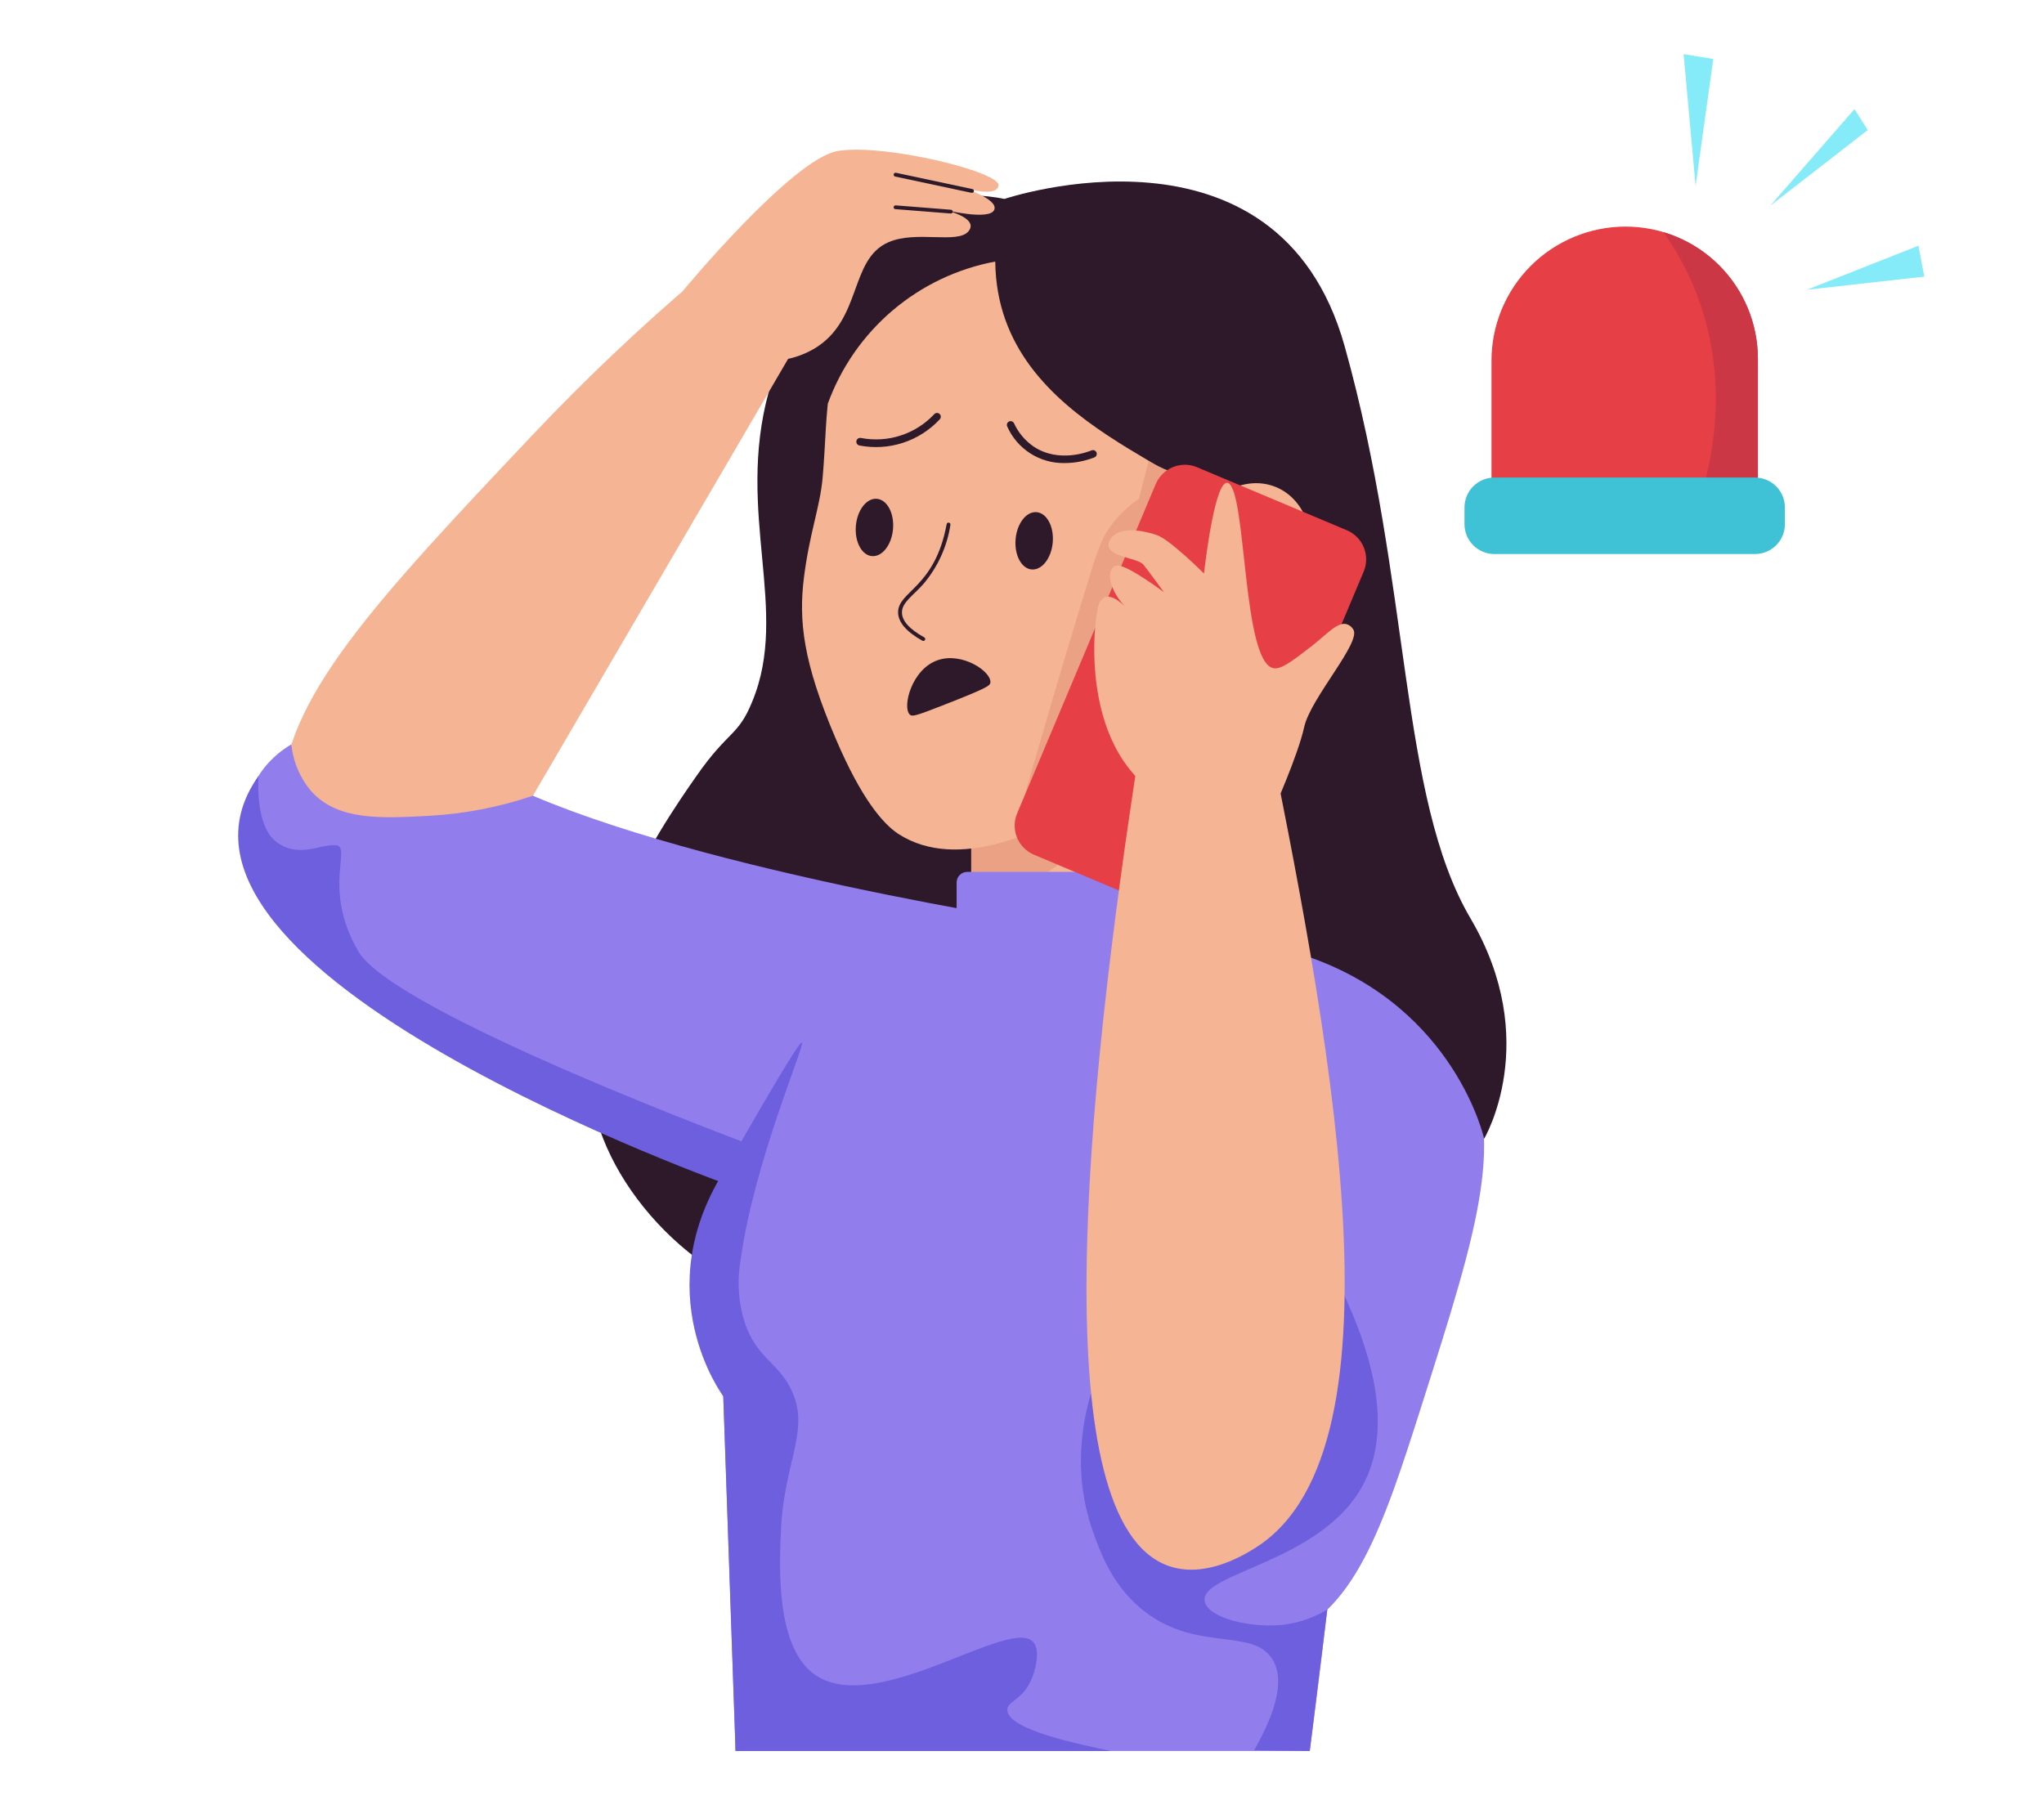 <svg xmlns="http://www.w3.org/2000/svg" xmlns:xlink="http://www.w3.org/1999/xlink" width="574" zoomAndPan="magnify" viewBox="0 0 750 750" height="507" preserveAspectRatio="xMidYMid meet" version="1.0"><defs><clipPath id="2e5c2a64d0"><path d="M 353.914 279.418 L 431.008 279.418 L 431.008 420.434 L 353.914 420.434 Z M 353.914 279.418 " clip-rule="nonzero"/></clipPath><clipPath id="7f2b8c9de8"><path d="M 353.914 308 L 426 308 L 426 378 L 353.914 378 Z M 353.914 308 " clip-rule="nonzero"/></clipPath><clipPath id="2c9119d51e"><path d="M 649 22.5 L 663 22.5 L 663 78 L 649 78 Z M 649 22.5 " clip-rule="nonzero"/></clipPath><clipPath id="7c1bc7e652"><path d="M 255 386 L 520 386 L 520 727.5 L 255 727.5 Z M 255 386 " clip-rule="nonzero"/></clipPath><clipPath id="cb5f2da6f1"><path d="M 239 462 L 348 462 L 348 727.5 L 239 727.5 Z M 239 462 " clip-rule="nonzero"/></clipPath><clipPath id="90e55785ee"><path d="M 236 433 L 413 433 L 413 727.5 L 236 727.5 Z M 236 433 " clip-rule="nonzero"/></clipPath><clipPath id="b7d6fb8b4c"><path d="M 399 529 L 523 529 L 523 727.5 L 399 727.5 Z M 399 529 " clip-rule="nonzero"/></clipPath><clipPath id="2d6c4c3839"><path d="M 570 94 L 681 94 L 681 218 L 570 218 Z M 570 94 " clip-rule="nonzero"/></clipPath><clipPath id="212bc00cf5"><path d="M 680.703 217.473 L 570.035 217.473 L 570.035 149.855 C 570.035 146.195 570.391 142.574 571.105 138.984 C 571.82 135.398 572.875 131.914 574.273 128.535 C 575.676 125.156 577.391 121.945 579.422 118.902 C 581.457 115.863 583.766 113.047 586.352 110.461 C 588.938 107.875 591.754 105.566 594.793 103.531 C 597.836 101.5 601.047 99.785 604.426 98.383 C 607.805 96.984 611.289 95.93 614.875 95.215 C 618.465 94.5 622.086 94.145 625.746 94.145 C 629.355 94.145 632.926 94.496 636.465 95.199 C 640.008 95.902 643.441 96.945 646.777 98.328 C 650.109 99.707 653.277 101.402 656.277 103.406 C 659.277 105.41 662.055 107.688 664.605 110.242 C 667.16 112.793 669.438 115.57 671.441 118.57 C 673.445 121.57 675.141 124.738 676.52 128.07 C 677.902 131.406 678.945 134.84 679.648 138.379 C 680.352 141.918 680.703 145.492 680.703 149.102 Z M 680.703 217.473 " clip-rule="nonzero"/></clipPath><clipPath id="8e8ae0e668"><path d="M 629 94 L 681 94 L 681 218 L 629 218 Z M 629 94 " clip-rule="nonzero"/></clipPath><clipPath id="f5b63d8053"><path d="M 680.703 217.473 L 570.035 217.473 L 570.035 149.855 C 570.035 146.195 570.391 142.574 571.105 138.984 C 571.82 135.398 572.875 131.914 574.273 128.535 C 575.676 125.156 577.391 121.945 579.422 118.902 C 581.457 115.863 583.766 113.047 586.352 110.461 C 588.938 107.875 591.754 105.566 594.793 103.531 C 597.836 101.5 601.047 99.785 604.426 98.383 C 607.805 96.984 611.289 95.93 614.875 95.215 C 618.465 94.5 622.086 94.145 625.746 94.145 C 629.355 94.145 632.926 94.496 636.465 95.199 C 640.008 95.902 643.441 96.945 646.777 98.328 C 650.109 99.707 653.277 101.402 656.277 103.406 C 659.277 105.41 662.055 107.688 664.605 110.242 C 667.16 112.793 669.438 115.57 671.441 118.57 C 673.445 121.57 675.141 124.738 676.52 128.07 C 677.902 131.406 678.945 134.84 679.648 138.379 C 680.352 141.918 680.703 145.492 680.703 149.102 Z M 680.703 217.473 " clip-rule="nonzero"/></clipPath></defs><path fill="#2d1929" d="M 387.832 309.324 L 323.723 85.293 C 323.723 85.293 287.406 98.422 269.781 162.828 C 255.965 213.32 278.633 253.613 262.953 291.449 C 257.031 306.066 253.066 303.293 239.797 322.359 C 225.398 342.945 177.129 411.957 200.957 472.949 C 216.312 512.285 262.277 549.98 309.621 543.355 C 361.824 536.039 386.031 479.027 393.801 460.695 C 423.098 391.48 394.898 324.961 387.832 309.324 Z M 387.832 309.324 " fill-opacity="1" fill-rule="nonzero"/><g clip-path="url(#2e5c2a64d0)"><path fill="#f5b493" d="M 353.914 279.418 L 431.008 279.418 L 431.008 420.434 L 353.914 420.434 Z M 353.914 279.418 " fill-opacity="1" fill-rule="nonzero"/></g><g clip-path="url(#7f2b8c9de8)"><path fill="#eba284" d="M 425.367 308.086 C 413.98 348.633 378.949 375.203 338.715 377.664 L 338.715 327.844 Z M 425.367 308.086 " fill-opacity="1" fill-rule="nonzero"/></g><path fill="#f5b493" d="M 392.453 387.754 C 382.844 387.852 373.238 387.637 363.645 387.102 C 354.047 386.566 344.48 385.719 334.938 384.555 C 325.398 383.387 315.91 381.91 306.465 380.117 C 297.023 378.328 287.648 376.227 278.348 373.816 C 269.043 371.41 259.828 368.695 250.703 365.68 C 241.578 362.66 232.562 359.348 223.656 355.734 C 214.75 352.121 205.973 348.223 197.324 344.031 C 188.676 339.84 180.172 335.367 171.82 330.617 L 283.57 139.297 L 240.691 115.277 C 216.516 135.801 193.539 157.582 171.758 180.625 C 106.863 249.352 67.465 291.059 67.746 332.137 C 68.184 394.207 159.27 457.141 285.074 488.254 C 289.492 488.758 293.926 488.949 298.371 488.832 C 302.816 488.711 307.23 488.285 311.617 487.547 C 316.004 486.809 320.316 485.766 324.555 484.426 C 328.793 483.082 332.918 481.449 336.93 479.527 C 387.52 454.57 392.25 391.355 392.453 387.754 Z M 392.453 387.754 " fill-opacity="1" fill-rule="nonzero"/><g clip-path="url(#2c9119d51e)"><path fill="#86ebf9" d="M 649.84 22.5 L 654.824 77.238 L 662.172 24.504 Z M 649.84 22.5 " fill-opacity="1" fill-rule="nonzero"/></g><path fill="#86ebf9" d="M 720.824 45.344 L 685.812 85.496 L 726.34 54.035 Z M 720.824 45.344 " fill-opacity="1" fill-rule="nonzero"/><path fill="#86ebf9" d="M 747.398 102.086 L 701.07 120.387 L 749.84 114.934 Z M 747.398 102.086 " fill-opacity="1" fill-rule="nonzero"/><path fill="#f5b493" d="M 448.492 110.688 C 414.73 85.371 364.754 85.965 334.645 108.008 C 326.324 113.348 318.945 119.766 312.504 127.262 C 291.59 147.207 294.801 169.562 292.141 198.859 C 291.043 210.703 286.703 221.719 284.43 239.828 C 282.16 257.938 284.008 275.094 297.684 307.055 C 308.246 331.777 317.223 342.32 323.738 346.535 C 348.805 362.625 383.414 344.215 396.355 337.352 C 408.012 331.004 418.625 323.23 428.203 314.039 C 445.844 299.691 486.266 260.648 486.812 202.48 C 486.906 190.023 487.328 139.844 448.492 110.688 Z M 448.492 110.688 " fill-opacity="1" fill-rule="nonzero"/><path fill="#2d1929" d="M 333.609 266.195 C 326.996 262.496 323.613 258.582 323.535 254.539 C 323.348 245.594 338.809 244.371 343.699 217.785 C 343.738 217.57 343.848 217.398 344.027 217.273 C 344.207 217.148 344.406 217.105 344.621 217.145 C 344.84 217.18 345.008 217.293 345.137 217.473 C 345.262 217.652 345.305 217.852 345.266 218.066 C 344.562 222.605 343.254 226.965 341.344 231.145 C 339.434 235.324 336.992 239.164 334.016 242.664 C 329.613 247.613 325.039 250.355 325.133 254.508 C 325.133 257.953 328.266 261.418 334.406 264.816 C 334.598 264.926 334.719 265.09 334.777 265.301 C 334.832 265.512 334.805 265.715 334.695 265.902 C 334.586 266.094 334.426 266.219 334.211 266.273 C 334 266.332 333.801 266.305 333.609 266.195 Z M 333.609 266.195 " fill-opacity="1" fill-rule="nonzero"/><path fill="#2d1929" d="M 314.699 207.242 C 310.438 206.883 306.535 211.941 305.988 218.52 C 305.441 225.102 308.449 230.742 312.711 231.055 C 316.969 231.367 320.871 226.355 321.422 219.773 C 321.969 213.195 318.961 207.602 314.699 207.242 Z M 314.699 207.242 " fill-opacity="1" fill-rule="nonzero"/><path fill="#2d1929" d="M 381.047 212.789 C 376.785 212.441 372.887 217.488 372.336 224.066 C 371.789 230.648 374.797 236.289 379.059 236.602 C 383.32 236.914 387.219 231.902 387.77 225.32 C 388.316 218.742 385.309 213.148 381.047 212.789 Z M 381.047 212.789 " fill-opacity="1" fill-rule="nonzero"/><path fill="#2d1929" d="M 307.477 185.09 C 307.27 185.051 307.074 184.973 306.898 184.855 C 306.723 184.742 306.574 184.594 306.453 184.422 C 306.336 184.246 306.254 184.055 306.211 183.848 C 306.168 183.641 306.164 183.434 306.203 183.223 C 306.242 183.016 306.32 182.824 306.438 182.645 C 306.555 182.469 306.699 182.32 306.875 182.203 C 307.051 182.082 307.242 182.004 307.449 181.961 C 307.656 181.918 307.863 181.914 308.07 181.957 C 309.438 182.223 310.816 182.398 312.207 182.492 C 313.594 182.582 314.984 182.586 316.375 182.504 C 317.762 182.418 319.141 182.25 320.512 181.992 C 321.879 181.734 323.227 181.391 324.551 180.961 C 325.875 180.535 327.168 180.023 328.426 179.434 C 329.688 178.844 330.906 178.176 332.082 177.43 C 333.258 176.688 334.383 175.871 335.457 174.984 C 336.531 174.098 337.543 173.148 338.496 172.133 C 338.637 171.965 338.805 171.832 339 171.734 C 339.195 171.637 339.398 171.582 339.617 171.57 C 339.836 171.559 340.047 171.594 340.25 171.668 C 340.453 171.746 340.637 171.859 340.793 172.012 C 340.949 172.164 341.066 172.34 341.148 172.543 C 341.234 172.746 341.27 172.957 341.266 173.172 C 341.262 173.391 341.211 173.598 341.121 173.797 C 341.027 173.996 340.902 174.164 340.738 174.309 C 339.695 175.422 338.59 176.465 337.418 177.434 C 336.246 178.406 335.016 179.301 333.73 180.117 C 332.445 180.934 331.113 181.668 329.738 182.316 C 328.359 182.961 326.945 183.52 325.496 183.992 C 324.051 184.461 322.578 184.836 321.082 185.121 C 319.586 185.402 318.078 185.59 316.559 185.684 C 315.035 185.777 313.516 185.773 311.996 185.672 C 310.477 185.574 308.973 185.379 307.477 185.09 Z M 307.477 185.09 " fill-opacity="1" fill-rule="nonzero"/><path fill="#2d1929" d="M 392.688 192.391 C 391.438 192.414 390.191 192.344 388.953 192.188 C 387.711 192.027 386.492 191.777 385.289 191.441 C 384.082 191.102 382.91 190.676 381.77 190.164 C 380.629 189.656 379.531 189.062 378.477 188.391 C 377.422 187.719 376.426 186.973 375.48 186.152 C 374.535 185.336 373.656 184.449 372.84 183.504 C 372.027 182.555 371.285 181.551 370.617 180.492 C 369.949 179.438 369.363 178.336 368.859 177.191 C 368.773 177.004 368.727 176.809 368.719 176.602 C 368.711 176.398 368.738 176.199 368.809 176.004 C 368.879 175.812 368.984 175.637 369.125 175.484 C 369.262 175.332 369.426 175.215 369.609 175.125 C 369.797 175.035 369.996 174.988 370.203 174.977 C 370.41 174.969 370.613 175 370.809 175.07 C 371.004 175.141 371.18 175.246 371.332 175.387 C 371.484 175.523 371.605 175.688 371.695 175.875 C 372.605 177.867 373.773 179.695 375.195 181.363 C 376.617 183.027 378.238 184.469 380.059 185.684 C 390.414 192.438 402.543 187.688 403.891 187.125 C 404.082 187.047 404.281 187.008 404.488 187.008 C 404.695 187.008 404.898 187.047 405.09 187.125 C 405.281 187.207 405.449 187.32 405.598 187.465 C 405.742 187.613 405.859 187.781 405.938 187.973 C 406.016 188.164 406.059 188.363 406.059 188.574 C 406.059 188.781 406.02 188.98 405.941 189.172 C 405.859 189.363 405.75 189.535 405.602 189.684 C 405.457 189.828 405.289 189.941 405.094 190.023 C 401.109 191.59 396.973 192.379 392.688 192.391 Z M 392.688 192.391 " fill-opacity="1" fill-rule="nonzero"/><g clip-path="url(#7c1bc7e652)"><path fill="#917eec" d="M 409.48 387 C 409.48 387 505.926 382.457 517.004 428.469 C 528.078 474.484 494.535 727.5 494.535 727.5 L 255.996 727.5 C 255.996 727.5 259.223 469.688 284.508 428.469 C 309.797 387.25 409.48 387 409.48 387 Z M 409.48 387 " fill-opacity="1" fill-rule="nonzero"/></g><path fill="#917eec" d="M 450.859 381.629 C 464.285 382.77 529.754 389.648 557.188 437.637 C 576.691 471.758 564.832 509.074 541.082 583.727 C 524.82 634.863 512.883 670.832 482.004 680.859 C 460.352 687.957 435.379 680.328 421.703 669.895 C 352.598 617.004 445.125 395.07 450.859 381.629 Z M 450.859 381.629 " fill-opacity="1" fill-rule="nonzero"/><path fill="#917eec" d="M 404.969 386.875 C 404.969 386.875 253.441 365.301 171.82 330.617 C 157.746 335.383 143.289 338.168 128.453 338.965 C 108.902 340 91.277 340.957 80.23 329.27 C 77.754 326.48 75.77 323.375 74.277 319.957 C 72.781 316.539 71.852 312.977 71.488 309.262 C 69.156 310.609 57.156 317.77 53.457 332.59 C 48.32 353.129 64.016 368.625 64.676 369.312 C 66.602 372.055 69.453 375.988 73.102 380.547 C 109.137 425.73 152.582 446.52 187.895 462.938 C 221.996 478.758 257.449 490.492 294.254 498.141 L 363.188 445.344 Z M 404.969 386.875 " fill-opacity="1" fill-rule="nonzero"/><path fill="#917eec" d="M 352.27 362.246 L 446.707 362.246 C 446.996 362.246 447.285 362.277 447.57 362.332 C 447.855 362.391 448.133 362.473 448.402 362.586 C 448.672 362.695 448.926 362.832 449.168 362.996 C 449.41 363.156 449.637 363.34 449.84 363.547 C 450.047 363.75 450.23 363.977 450.395 364.219 C 450.555 364.461 450.691 364.715 450.801 364.984 C 450.914 365.254 450.996 365.531 451.055 365.816 C 451.113 366.102 451.141 366.391 451.141 366.68 L 451.141 399.348 C 451.141 399.637 451.113 399.926 451.055 400.211 C 450.996 400.496 450.914 400.773 450.801 401.043 C 450.691 401.312 450.555 401.566 450.395 401.809 C 450.23 402.051 450.047 402.273 449.84 402.48 C 449.637 402.688 449.41 402.871 449.168 403.031 C 448.926 403.195 448.672 403.332 448.402 403.441 C 448.133 403.555 447.855 403.637 447.57 403.695 C 447.285 403.75 446.996 403.781 446.707 403.781 L 352.27 403.781 C 351.977 403.781 351.688 403.75 351.402 403.695 C 351.117 403.637 350.84 403.555 350.57 403.441 C 350.301 403.332 350.047 403.195 349.805 403.031 C 349.562 402.871 349.34 402.688 349.133 402.48 C 348.926 402.273 348.742 402.051 348.582 401.809 C 348.418 401.566 348.281 401.312 348.172 401.043 C 348.059 400.773 347.977 400.496 347.918 400.211 C 347.863 399.926 347.832 399.637 347.836 399.348 L 347.836 366.68 C 347.832 366.391 347.863 366.102 347.918 365.816 C 347.977 365.531 348.059 365.254 348.172 364.984 C 348.281 364.715 348.418 364.461 348.582 364.219 C 348.742 363.977 348.926 363.75 349.133 363.547 C 349.34 363.34 349.562 363.156 349.805 362.996 C 350.047 362.832 350.301 362.695 350.57 362.586 C 350.84 362.473 351.117 362.391 351.402 362.332 C 351.688 362.277 351.977 362.246 352.27 362.246 Z M 352.27 362.246 " fill-opacity="1" fill-rule="nonzero"/><g clip-path="url(#cb5f2da6f1)"><path fill="#917eec" d="M 269.266 462.734 C 236.961 494.867 231.664 541.191 250.887 580.078 C 252.59 629.164 254.293 678.301 255.996 727.484 L 305.988 727.484 L 347.898 469.895 Z M 269.266 462.734 " fill-opacity="1" fill-rule="nonzero"/></g><g clip-path="url(#90e55785ee)"><path fill="#6d5fde" d="M 252.457 484.668 C 276.332 442.742 282.879 432.746 283.57 433.125 C 285.059 433.922 263.547 483.023 258.031 523.988 C 257.301 528.312 257.094 532.66 257.414 537.031 C 257.734 541.402 258.57 545.672 259.93 549.84 C 264.738 563.719 272.836 565.695 278.445 576.035 C 287.848 593.379 276.16 606.492 274.875 635.727 C 274.168 651.391 272.695 684.668 289.164 695.934 C 314.934 713.539 371.461 670.41 380.027 682.66 C 382.488 686.203 380.719 694.113 378.461 698.734 C 374.688 706.57 368.703 706.883 368.906 710.594 C 369.344 718.602 397.699 724.523 412.207 727.531 C 412.363 727.531 410.453 727.531 256.027 727.531 L 250.922 580.125 C 250.922 580.125 218.316 536.758 252.457 484.668 Z M 252.457 484.668 " fill-opacity="1" fill-rule="nonzero"/></g><g clip-path="url(#b7d6fb8b4c)"><path fill="#6d5fde" d="M 504.453 529.066 C 520.121 559.68 530.07 593.191 516.188 617.832 C 498.406 649.434 448.82 653.445 450.891 665.289 C 452.109 672.211 470.16 676.691 484.039 674.984 C 490.406 674.141 496.332 672.051 501.82 668.719 L 494.535 727.5 L 471.414 727.203 C 483.586 705.91 482.707 695.164 478.949 689.258 C 470.676 676.332 448.133 686.266 426.387 669.879 C 412.758 659.602 407.586 645.141 404.453 636.258 C 394.629 608.59 401.852 583.898 404.953 574.984 Z M 504.453 529.066 " fill-opacity="1" fill-rule="nonzero"/></g><path fill="#6d5fde" d="M 57.875 322.359 C 57.875 322.359 56.012 343.102 65.441 349.934 C 74.875 356.766 83.805 350.449 90.18 351.203 C 96.555 351.953 84.258 369.688 99.375 395.367 C 114.496 421.043 264.863 476.598 264.863 476.598 L 256.012 493.363 C 256.012 493.363 0.098 403.199 57.875 322.359 Z M 57.875 322.359 " fill-opacity="1" fill-rule="nonzero"/><path fill="#2d1929" d="M 363.891 108.668 C 359.977 109.398 356.129 110.379 352.34 111.609 C 348.555 112.844 344.863 114.312 341.266 116.027 C 337.672 117.738 334.199 119.672 330.855 121.836 C 327.512 123.996 324.324 126.367 321.285 128.945 C 318.25 131.52 315.395 134.281 312.715 137.23 C 310.039 140.18 307.562 143.285 305.289 146.555 C 303.016 149.824 300.965 153.227 299.133 156.766 C 297.301 160.301 295.707 163.941 294.348 167.684 C 294.348 167.684 286.09 133.215 299.863 105.613 C 313.633 78.008 352.926 79.59 367.73 82.645 C 367.73 82.645 481.234 44.387 509.043 143.871 C 536.852 243.352 531.496 330.836 561.34 381.613 C 591.184 432.387 566.98 473.121 566.98 473.121 C 566.98 473.121 555.168 419.461 495.117 397.922 C 435.066 376.379 430.004 321.812 434.016 294.035 C 438.027 266.258 465.445 244.637 460.555 219.086 C 455.668 193.531 364.66 179.855 363.891 108.668 Z M 363.891 108.668 " fill-opacity="1" fill-rule="nonzero"/><path fill="#f5b493" d="M 492.406 240.691 C 485.984 256.59 470.16 265.207 457.062 259.914 C 443.965 254.617 438.574 237.43 445 221.531 C 451.422 205.629 467.246 197.027 480.344 202.305 C 493.441 207.586 498.844 224.789 492.406 240.691 Z M 492.406 240.691 " fill-opacity="1" fill-rule="nonzero"/><path fill="#2d1929" d="M 455.621 243.195 C 455.934 243.195 463.047 242.066 463.703 235.035 C 464.176 230.176 455.387 228.766 455.309 228.766 C 455.188 228.746 455.078 228.703 454.98 228.633 C 454.883 228.566 454.805 228.477 454.742 228.371 C 454.684 228.27 454.652 228.156 454.645 228.035 C 454.633 227.914 454.652 227.797 454.695 227.688 C 455.008 226.949 462.371 209.668 474.281 210.234 C 484.605 210.734 484.258 222.484 484.242 222.594 C 484.242 222.812 484.168 222.996 484.016 223.148 C 483.859 223.301 483.676 223.379 483.461 223.379 C 483.242 223.379 483.059 223.301 482.906 223.148 C 482.754 222.996 482.676 222.812 482.676 222.594 C 482.676 222.172 482.957 212.285 474.203 211.863 C 464.801 211.379 458.207 223.988 456.547 227.531 C 459.145 228.109 465.758 230.113 465.27 235.363 C 464.488 243.668 455.871 244.918 455.871 244.934 C 455.633 244.969 455.414 244.914 455.219 244.77 C 455.027 244.625 454.91 244.43 454.875 244.191 C 454.844 243.949 454.898 243.734 455.043 243.539 C 455.188 243.344 455.379 243.23 455.621 243.195 Z M 455.621 243.195 " fill-opacity="1" fill-rule="nonzero"/><path fill="#2d1929" d="M 340.172 274.23 C 350.168 270.895 362.246 278.934 361.871 283.539 C 361.746 284.934 360.492 285.855 341.961 293.109 C 330.992 297.402 329.426 297.809 328.438 296.934 C 325.117 293.957 329.098 277.867 340.172 274.23 Z M 340.172 274.23 " fill-opacity="1" fill-rule="nonzero"/><path fill="#f5b493" d="M 272.836 149.824 C 278.48 149.387 283.75 147.746 288.645 144.902 C 308.73 132.965 303.105 107.836 319.508 100.645 C 331.023 95.602 348.398 101.555 352.801 96.055 C 357.391 90.32 342.273 87.062 342.273 87.062 C 342.273 87.062 361.809 91.918 363.516 87.062 C 365.223 82.207 347.852 77.113 347.852 77.113 C 347.852 77.113 364.301 82.848 365.254 77.113 C 366.211 71.379 317.238 59.457 298.359 62.762 C 279.48 66.07 234.125 120.871 234.125 120.871 C 234.207 122.914 234.48 124.93 234.949 126.918 C 235.418 128.906 236.074 130.836 236.914 132.699 C 237.754 134.562 238.766 136.328 239.945 137.996 C 241.125 139.664 242.457 141.203 243.934 142.617 C 255.871 153.598 271.523 150.137 272.836 149.824 Z M 272.836 149.824 " fill-opacity="1" fill-rule="nonzero"/><path fill="#eba284" d="M 376.395 329.332 C 384.793 300.379 391.262 278.117 397.828 256.637 C 405.754 230.68 407.039 224.883 412.301 217.926 C 415.492 213.758 419.25 210.191 423.582 207.227 L 427.609 191.559 C 433.211 194.805 439.164 197.168 445.469 198.641 C 445.301 211.32 445.141 224.004 444.984 236.695 L 406.852 314.777 Z M 376.395 329.332 " fill-opacity="1" fill-rule="nonzero"/><path fill="#e73f46" d="M 447.719 194.121 L 509.941 220.305 C 510.738 220.637 511.488 221.047 512.203 221.527 C 512.918 222.012 513.574 222.559 514.18 223.168 C 514.785 223.781 515.328 224.445 515.801 225.164 C 516.273 225.883 516.676 226.641 517 227.438 C 517.324 228.238 517.57 229.059 517.73 229.902 C 517.895 230.75 517.977 231.602 517.969 232.465 C 517.965 233.324 517.875 234.176 517.703 235.02 C 517.531 235.863 517.277 236.684 516.945 237.477 L 459.371 374.297 C 459.039 375.094 458.629 375.844 458.148 376.559 C 457.664 377.273 457.117 377.93 456.508 378.535 C 455.895 379.141 455.23 379.684 454.512 380.156 C 453.793 380.629 453.035 381.031 452.238 381.355 C 451.438 381.68 450.617 381.926 449.773 382.086 C 448.926 382.25 448.074 382.332 447.211 382.324 C 446.352 382.32 445.5 382.23 444.656 382.059 C 443.812 381.887 442.992 381.633 442.199 381.301 L 379.977 355.117 C 379.184 354.785 378.43 354.375 377.715 353.895 C 377.004 353.41 376.344 352.863 375.738 352.25 C 375.133 351.641 374.594 350.973 374.117 350.254 C 373.645 349.535 373.246 348.777 372.918 347.98 C 372.594 347.184 372.352 346.363 372.188 345.516 C 372.023 344.672 371.945 343.816 371.949 342.957 C 371.953 342.098 372.043 341.242 372.215 340.402 C 372.387 339.559 372.641 338.738 372.977 337.945 L 430.547 201.121 C 430.879 200.328 431.289 199.574 431.77 198.863 C 432.254 198.148 432.801 197.488 433.414 196.883 C 434.023 196.277 434.691 195.738 435.41 195.266 C 436.129 194.789 436.887 194.391 437.684 194.066 C 438.48 193.738 439.301 193.496 440.148 193.332 C 440.992 193.168 441.848 193.09 442.707 193.094 C 443.566 193.102 444.422 193.188 445.262 193.359 C 446.105 193.535 446.926 193.789 447.719 194.121 Z M 447.719 194.121 " fill-opacity="1" fill-rule="nonzero"/><path fill="#f5b493" d="M 424.113 309.199 C 400.52 459.945 384.445 631.809 435.582 650.5 C 451.25 656.262 468.074 645.562 472.32 642.852 C 537.242 601.398 501.586 424.398 475.344 294.16 C 475.312 293.988 476.457 293.785 424.113 309.199 Z M 424.113 309.199 " fill-opacity="1" fill-rule="nonzero"/><path fill="#f5b493" d="M 479.699 335.957 C 479.699 335.957 489.523 314.168 492.234 302.039 C 494.945 289.914 516.188 266.727 512.602 261.48 C 512.031 260.551 511.242 259.875 510.234 259.457 C 506.332 257.891 501.789 263.453 495.102 268.625 C 486.859 274.984 482.41 278.414 479.184 277.555 C 466.648 274.199 468.215 205.219 460.82 200.785 C 455.527 197.652 451.281 232.121 450.605 238.293 C 450.605 238.293 436.508 224.191 430.992 222.297 C 425.477 220.402 414.387 218.145 411.332 224.758 C 408.277 231.367 423.004 231.539 425.43 234.594 C 427.859 237.648 434 246.078 434 246.078 C 434 246.078 419.414 235.113 414.918 234.988 C 410.422 234.863 409.656 243.117 417.691 251.906 C 417.691 251.906 412.852 246.723 409.355 248.148 C 408.719 248.496 408.18 248.953 407.73 249.527 C 407.285 250.098 406.973 250.734 406.789 251.438 C 404.859 257.031 397.797 313.758 436.148 332.902 C 453.602 341.598 471.492 338.184 479.699 335.957 Z M 479.699 335.957 " fill-opacity="1" fill-rule="nonzero"/><path fill="#2d1929" d="M 345.375 88.707 L 322.375 86.891 C 322.16 86.875 321.984 86.781 321.844 86.617 C 321.707 86.449 321.648 86.258 321.672 86.043 C 321.699 85.836 321.793 85.664 321.949 85.527 C 322.109 85.391 322.293 85.32 322.5 85.324 L 345.5 87.141 C 345.715 87.156 345.895 87.25 346.035 87.414 C 346.176 87.578 346.238 87.77 346.219 87.988 C 346.203 88.203 346.113 88.383 345.945 88.523 C 345.781 88.664 345.59 88.727 345.375 88.707 Z M 345.375 88.707 " fill-opacity="1" fill-rule="nonzero"/><path fill="#2d1929" d="M 354.164 80.121 C 354.008 80.121 355.449 80.418 322.312 73.355 C 322.098 73.309 321.93 73.191 321.809 73.008 C 321.688 72.824 321.648 72.621 321.695 72.406 C 321.738 72.191 321.855 72.02 322.039 71.902 C 322.227 71.781 322.426 71.742 322.641 71.789 L 354.32 78.539 C 354.539 78.562 354.719 78.656 354.855 78.828 C 354.996 78.996 355.055 79.191 355.031 79.41 C 355.012 79.629 354.914 79.805 354.746 79.945 C 354.574 80.086 354.383 80.145 354.164 80.121 Z M 354.164 80.121 " fill-opacity="1" fill-rule="nonzero"/><g clip-path="url(#2d6c4c3839)"><g clip-path="url(#212bc00cf5)"><path fill="#e73f46" d="M 680.703 217.473 L 570.035 217.473 L 570.035 149.855 C 570.035 148.031 570.125 146.211 570.301 144.395 C 570.48 142.578 570.75 140.773 571.105 138.984 C 571.461 137.195 571.902 135.43 572.434 133.684 C 572.961 131.938 573.578 130.219 574.273 128.535 C 574.973 126.848 575.754 125.203 576.613 123.594 C 577.473 121.984 578.41 120.422 579.422 118.902 C 580.438 117.387 581.523 115.922 582.68 114.512 C 583.836 113.102 585.062 111.75 586.352 110.461 C 587.641 109.172 588.992 107.945 590.402 106.789 C 591.812 105.633 593.277 104.547 594.793 103.531 C 596.312 102.52 597.875 101.582 599.484 100.723 C 601.094 99.863 602.738 99.082 604.426 98.383 C 606.109 97.688 607.828 97.07 609.574 96.543 C 611.32 96.012 613.086 95.57 614.875 95.215 C 616.664 94.859 618.469 94.59 620.285 94.41 C 622.102 94.234 623.922 94.145 625.746 94.145 C 627.543 94.145 629.34 94.23 631.133 94.41 C 632.922 94.586 634.703 94.848 636.469 95.199 C 638.23 95.551 639.977 95.988 641.699 96.512 C 643.422 97.031 645.113 97.637 646.777 98.328 C 648.441 99.016 650.066 99.785 651.652 100.633 C 653.238 101.48 654.781 102.406 656.277 103.406 C 657.773 104.406 659.219 105.477 660.609 106.617 C 662 107.762 663.332 108.969 664.605 110.242 C 665.879 111.512 667.086 112.844 668.23 114.238 C 669.371 115.629 670.441 117.074 671.441 118.57 C 672.441 120.066 673.367 121.609 674.215 123.195 C 675.062 124.781 675.832 126.406 676.52 128.07 C 677.207 129.734 677.816 131.426 678.336 133.148 C 678.859 134.871 679.297 136.613 679.648 138.379 C 680 140.145 680.262 141.926 680.438 143.715 C 680.617 145.508 680.703 147.301 680.703 149.102 Z M 680.703 217.473 " fill-opacity="1" fill-rule="nonzero"/></g></g><g clip-path="url(#8e8ae0e668)"><g clip-path="url(#f5b63d8053)"><path fill="#cc3745" d="M 629.707 82.238 C 666.793 120.855 671.711 174.246 651.297 221.531 L 691.922 220.496 L 691.922 91.215 L 660.824 76.988 Z M 629.707 82.238 " fill-opacity="1" fill-rule="nonzero"/></g></g><path fill="#40c2d6" d="M 571.242 198.406 L 679.496 198.406 C 680.312 198.406 681.121 198.484 681.922 198.645 C 682.723 198.805 683.496 199.039 684.25 199.352 C 685.004 199.664 685.723 200.047 686.398 200.5 C 687.078 200.953 687.707 201.469 688.281 202.043 C 688.859 202.621 689.375 203.25 689.828 203.926 C 690.281 204.605 690.664 205.32 690.977 206.074 C 691.289 206.828 691.523 207.605 691.684 208.406 C 691.84 209.207 691.922 210.012 691.922 210.828 L 691.922 217.77 C 691.922 218.586 691.84 219.395 691.684 220.191 C 691.523 220.992 691.289 221.77 690.977 222.523 C 690.664 223.277 690.281 223.992 689.828 224.672 C 689.375 225.352 688.859 225.977 688.281 226.555 C 687.707 227.133 687.078 227.645 686.398 228.098 C 685.723 228.551 685.004 228.934 684.25 229.246 C 683.496 229.559 682.723 229.797 681.922 229.953 C 681.121 230.113 680.312 230.191 679.496 230.191 L 571.242 230.191 C 570.426 230.191 569.617 230.113 568.816 229.953 C 568.016 229.797 567.238 229.559 566.484 229.246 C 565.734 228.934 565.016 228.551 564.34 228.098 C 563.66 227.645 563.031 227.133 562.457 226.555 C 561.879 225.977 561.363 225.352 560.91 224.672 C 560.457 223.992 560.074 223.277 559.762 222.523 C 559.449 221.77 559.215 220.992 559.055 220.191 C 558.898 219.395 558.816 218.586 558.816 217.77 L 558.816 210.828 C 558.816 210.012 558.898 209.207 559.055 208.406 C 559.215 207.605 559.449 206.828 559.762 206.074 C 560.074 205.32 560.457 204.605 560.91 203.926 C 561.363 203.25 561.879 202.621 562.457 202.043 C 563.031 201.469 563.66 200.953 564.34 200.5 C 565.016 200.047 565.734 199.664 566.484 199.352 C 567.238 199.039 568.016 198.805 568.816 198.645 C 569.617 198.484 570.426 198.406 571.242 198.406 Z M 571.242 198.406 " fill-opacity="1" fill-rule="nonzero"/></svg>